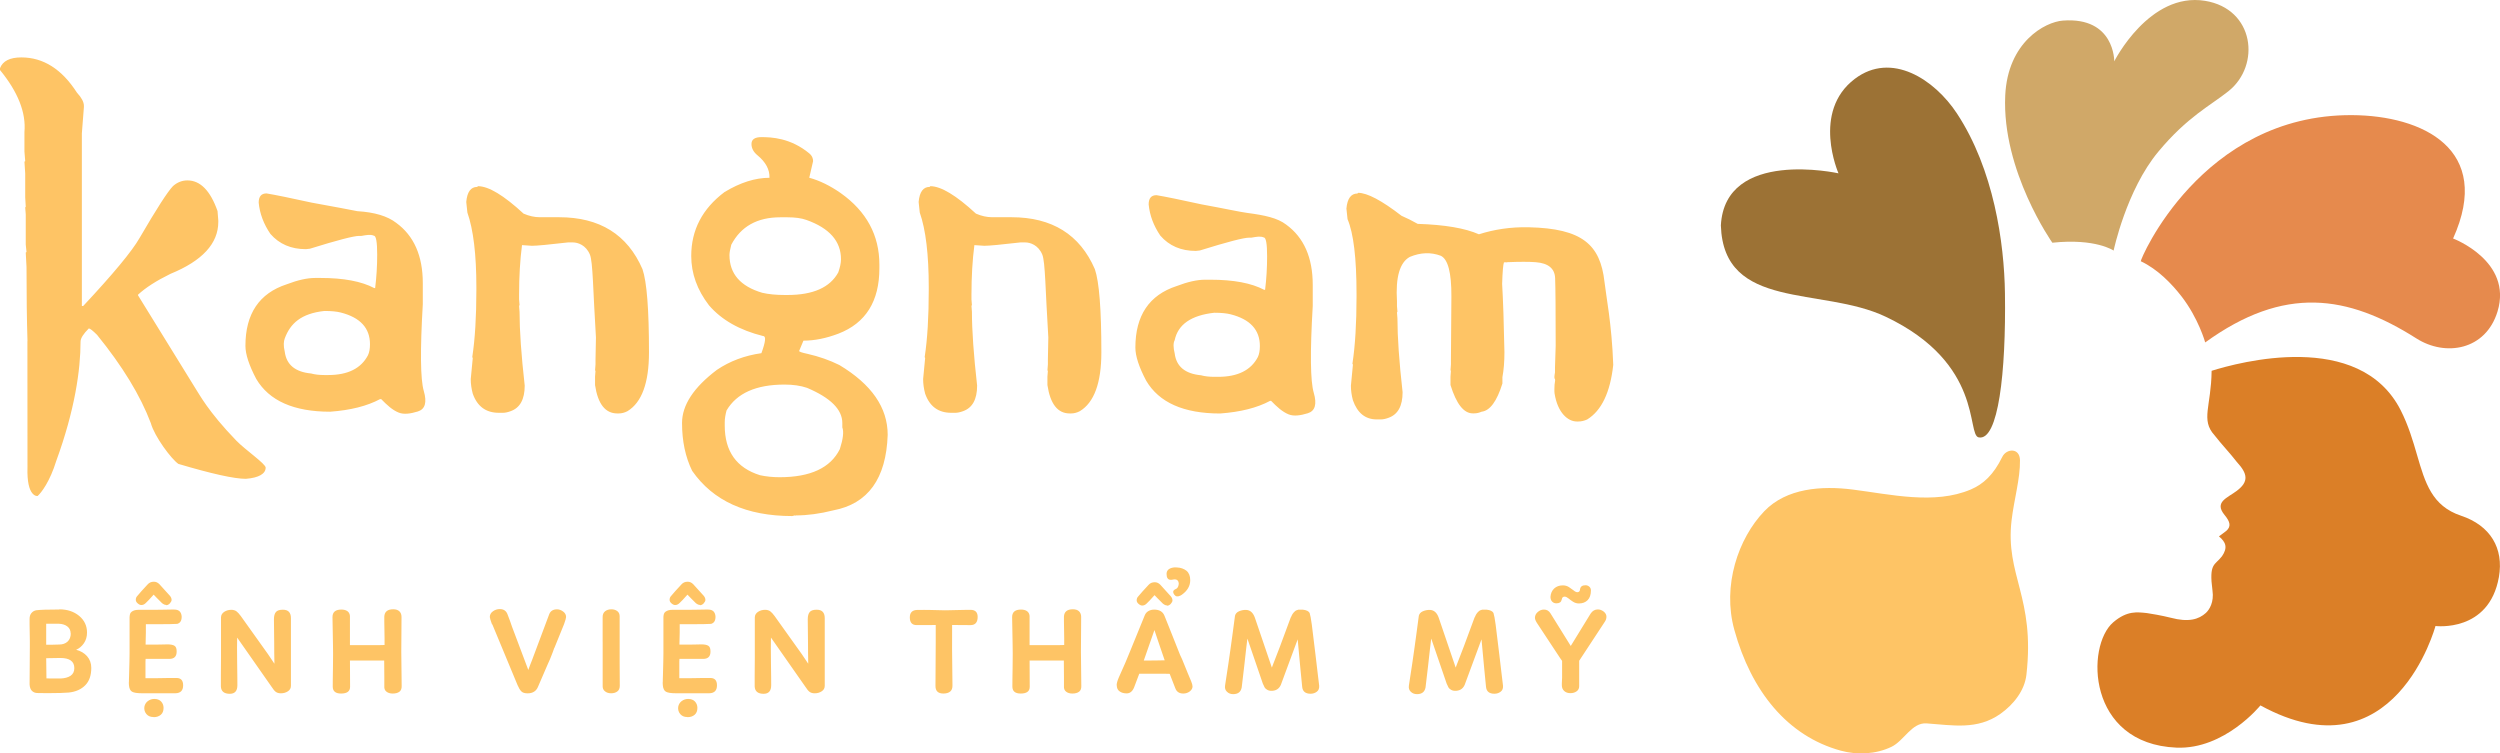 <?xml version="1.0" encoding="utf-8"?>
<!-- Generator: Adobe Illustrator 25.3.1, SVG Export Plug-In . SVG Version: 6.00 Build 0)  -->
<svg version="1.1" id="Layer_1" xmlns="http://www.w3.org/2000/svg" xmlns:xlink="http://www.w3.org/1999/xlink" x="0px" y="0px"
	 viewBox="0 0 978.49 294.88" style="enable-background:new 0 0 978.49 294.88;" xml:space="preserve">
<style type="text/css">
	.st0{fill:#282828;}
	.st1{fill:#003C77;}
	.st2{fill:#FEC465;}
	.st3{fill:#9C7235;}
	.st4{fill:none;stroke:#FFFFFF;stroke-miterlimit:10;}
	.st5{fill:#F79151;}
	.st6{fill:#F6871F;}
	.st7{fill:#D0A868;}
	.st8{fill:#FFFFFF;}
	.st9{fill:#E68A4D;}
	.st10{fill:#DB7F27;}
</style>
<g>
	<path class="st2" d="M165.86,153c1.32,4.49,0.54,7.17-2.33,8.05c-2.87,0.88-5.44,1.25-7.47,0.44c-2.47-0.98-4.63-2.99-6.86-5.28
		h-0.44c-5.05,2.7-11.56,4.35-19.53,4.93c-14.25,0-23.9-4.28-28.95-12.85c-2.81-5.33-4.22-9.64-4.22-12.93
		c0-12.55,5.4-20.59,16.19-24.1c4.28-1.64,7.98-2.47,11.09-2.47h2.11c9.03,0,16.04,1.32,21.03,3.96h0.35
		c0.53-4.28,0.8-8.65,0.8-13.11c0-4.93-0.44-7.4-1.32-7.4c-1.35-0.58-2.88-0.24-4.84,0.09c-0.22,0.04-0.66,0-0.89,0
		c-2.11,0-8.53,1.67-19.27,5.01l-1.58,0.18c-5.81,0-10.44-1.99-13.9-5.98c-2.64-3.87-4.17-7.95-4.58-12.23
		c0-2.41,1.03-3.61,3.08-3.61c3.52,0.59,9.41,1.79,17.68,3.61c9.03,1.64,14.99,2.76,17.86,3.34c6.75,0.41,11.82,1.94,15.22,4.58
		c6.92,5.04,10.39,12.9,10.39,23.58v8.27C164.42,137.21,164.55,148.51,165.86,153 M111.45,137.64c0.65,5.1,4.08,7.95,10.3,8.54
		c1.47,0.41,3.22,0.61,5.28,0.61h1.41c7.69,0,12.87-2.58,15.58-7.74c0.53-1.12,0.79-2.55,0.79-4.32c0-6.33-3.82-10.47-11.44-12.41
		c-1.58-0.41-3.73-0.61-6.42-0.61c-9.04,1-13.3,4.83-15.49,10.73C111.03,133.59,110.86,135.24,111.45,137.64 M186.8,73.15
		c-2.52,0-3.96,1.96-4.31,5.89l0.44,4.14c2.35,6.69,3.52,16.46,3.52,29.29v1.06c0,10.44-0.53,19.15-1.59,26.13v0.17l0.18,0.27
		l-0.79,8.27c0,1.88,0.26,3.78,0.79,5.72c1.76,4.98,5.16,7.48,10.21,7.48h1.58c0.88,0,1.88-0.21,2.99-0.62
		c3.7-1.29,5.55-4.63,5.55-10.03c-1.35-11.97-2.02-21.59-2.02-28.86l-0.18-2.37l0.18-0.27l-0.18-2.2v-1.93
		c0-7.04,0.38-13.49,1.14-19.35l3.87,0.26c1.88,0,6.6-0.44,14.16-1.32h1.85c1.99,0,5.14,1.04,6.69,4.75
		c1.21,2.89,1.2,13.93,2.37,32.46l-0.17,8.62v1.93l-0.18,2.37l0.18,0.09l-0.18,2.29v3.34c1.11,7.39,4.02,11.09,8.71,11.09h0.53
		c1.17,0,2.31-0.3,3.43-0.88c5.63-3.4,8.44-11.09,8.44-23.05c0-16.77-0.85-27.63-2.55-32.55c-5.87-13.55-16.75-20.32-32.64-20.32
		h-7.56c-2.06,0-4.17-0.47-6.34-1.41c-7.75-7.16-13.69-10.74-17.86-10.74L186.8,73.15z M298,53.67c3.93,0,11.41,0.3,18.74,6.36
		c1.29,1.06,1.49,2.3,1.49,2.92v0.17l-1.49,6.45c4.04,1.09,8.15,3.1,12.32,6.01c10.09,7.16,15.13,16.5,15.13,28.02v1.37
		c0,12.95-5.33,21.48-16.01,25.61c-4.81,1.83-9.38,2.75-13.72,2.75l-1.68,4.04c0,0.29,1.08,0.66,3.26,1.12
		c4.52,1.03,8.68,2.49,12.49,4.38c12.61,7.56,18.91,16.67,18.91,27.33c-0.58,17.12-7.68,26.98-21.29,29.55
		c-5.22,1.32-10.12,1.98-14.69,1.98v0.25l-0.17-0.25h-0.18l-1.05,0.25c-17.89,0-30.94-5.9-39.15-17.7
		c-2.64-5.39-3.96-11.63-3.96-18.73c0-6.99,4.55-13.92,13.64-20.79c5.1-3.44,10.91-5.61,17.42-6.53c1.64-4.46,1.88-6.7,0.7-6.7
		c-9.21-2.29-16.27-6.3-21.21-12.03c-4.63-6.02-6.95-12.46-6.95-19.33c0-10.14,4.34-18.47,13.02-25c6.16-3.73,12.03-5.59,17.6-5.59
		c0.12-3.21-1.47-6.16-4.75-8.85c-1.52-1.26-2.29-2.72-2.29-4.38C294.13,54.56,295.42,53.67,298,53.67 M283.66,165.29v1.29
		c0,10.08,4.61,16.56,13.82,19.42c2.41,0.52,4.96,0.78,7.65,0.78c12.09,0,19.95-3.67,23.58-11c1.29-4.01,1.61-6.85,0.97-8.51v-1.72
		c0-5.27-4.61-9.86-13.81-13.75c-2.52-0.86-5.45-1.28-8.8-1.28c-11.14,0-18.71,3.37-22.7,10.13
		C283.9,162.37,283.66,163.92,283.66,165.29 M285.51,99.82c0,7.33,4.28,12.26,12.85,14.78c2.46,0.57,5.4,0.86,8.8,0.86h1.06
		c10.03,0,16.66-2.95,19.88-8.85c0.7-2,1.06-3.72,1.06-5.15c0-7.04-4.52-12.18-13.55-15.38c-1.93-0.69-4.4-1.03-7.39-1.03h-2.81
		c-9.04,0-15.43,3.58-19.19,10.74C285.74,97.61,285.51,98.96,285.51,99.82 M363.87,73.15c-2.53,0-3.96,1.96-4.32,5.89l0.44,4.14
		c2.35,6.69,3.52,16.46,3.52,29.29v1.06c0,10.44-0.52,19.15-1.58,26.13v0.17l0.17,0.27l-0.79,8.27c0,1.88,0.27,3.78,0.79,5.72
		c1.76,4.98,5.16,7.48,10.21,7.48h1.59c0.88,0,1.87-0.21,2.99-0.62c3.7-1.29,5.55-4.63,5.55-10.03
		c-1.35-11.97-2.03-21.59-2.03-28.86l-0.18-2.37l0.18-0.27l-0.18-2.2v-1.93c0-7.04,0.38-13.49,1.14-19.35l3.87,0.26
		c1.88,0,6.6-0.44,14.16-1.32h1.85c1.99,0,5.14,1.04,6.69,4.75c1.2,2.89,1.2,13.93,2.37,32.46l-0.17,8.62v1.93l-0.18,2.37l0.18,0.09
		l-0.18,2.29v3.34c1.11,7.39,4.02,11.09,8.71,11.09h0.53c1.17,0,2.31-0.3,3.43-0.88c5.63-3.4,8.44-11.09,8.44-23.05
		c0-16.77-0.85-27.63-2.55-32.55c-5.87-13.55-16.75-20.32-32.64-20.32h-7.56c-2.06,0-4.17-0.47-6.34-1.41
		c-7.74-7.16-13.7-10.74-17.86-10.74L363.87,73.15z M514.19,153.7c1.32,4.49,0.54,7.17-2.33,8.05c-2.88,0.88-5.44,1.25-7.48,0.44
		c-2.46-0.98-4.63-2.99-6.86-5.28h-0.44c-5.04,2.7-11.55,4.35-19.53,4.93c-14.26,0-23.9-4.28-28.95-12.85
		c-2.82-5.33-4.22-9.65-4.22-12.94c0-12.55,5.4-20.59,16.19-24.1c4.29-1.64,7.98-2.47,11.09-2.47h2.11c9.04,0,16.04,1.32,21.03,3.96
		h0.35c0.53-4.28,0.79-8.65,0.79-13.11c0-4.93-0.44-7.4-1.32-7.4c-1.35-0.58-2.88-0.24-4.84,0.09c-0.21,0.03-0.65,0-0.87,0
		c-2.12,0-8.54,1.67-19.27,5.01l-1.59,0.18c-5.81,0-10.44-1.99-13.9-5.98c-2.64-3.87-4.16-7.95-4.57-12.23
		c0-2.41,1.02-3.61,3.07-3.61c3.53,0.59,9.42,1.79,17.69,3.61c9.03,1.64,14.95,2.96,17.86,3.34c6.7,0.88,11.81,1.94,15.22,4.58
		c6.92,5.04,10.38,12.9,10.38,23.58v8.27C512.73,137.91,512.87,149.21,514.19,153.7 M459.77,138.34c0.64,5.1,4.07,7.95,10.29,8.54
		c1.46,0.41,3.23,0.61,5.28,0.61h1.41c7.68,0,12.88-2.58,15.57-7.74c0.53-1.12,0.79-2.55,0.79-4.32c0-6.33-3.81-10.47-11.44-12.41
		c-1.58-0.41-3.72-0.61-6.42-0.61c-9.03,1-14.19,4.58-15.48,10.73C459.18,134.22,459.18,135.94,459.77,138.34 M627.99,110.32
		c-1.64-14.61-8.75-20.9-29.65-21.37c-7.15-0.16-13.62,0.87-19.5,2.75c-5.4-2.39-13.38-3.75-23.96-4.08
		c-2.06-1.17-4.17-2.23-6.34-3.17c-7.74-5.98-13.41-8.98-16.98-8.98l-0.26,0.27c-2.52,0-3.96,1.96-4.32,5.89l0.44,4.14
		c2.35,5.52,3.52,15.28,3.52,29.29v1.06c0,10.44-0.53,19.15-1.59,26.13v0.17l0.18,0.27l-0.79,8.27c0,1.88,0.26,3.78,0.79,5.72
		c1.76,4.98,4.87,7.48,9.33,7.48h1.58c0.88,0,1.88-0.21,2.99-0.62c3.69-1.29,5.54-4.63,5.54-10.03
		c-1.35-11.97-2.02-21.59-2.02-28.86l-0.18-2.37l0.18-0.27l-0.18-2.2v-1.93c-0.58-9.38,1.08-15.16,5.02-17.33
		c4.23-1.76,8.27-1.9,12.14-0.44c2.81,1.35,4.19,6.66,4.14,15.93l-0.18,24.63v1.94l-0.17,2.37l0.17,0.09l-0.17,2.29v3.34
		c2.29,7.39,5.19,11.09,8.71,11.09h0.52c1,0,1.98-0.22,2.93-0.65c3.27-0.37,5.99-4.05,8.16-11.05v-2.46
		c0.53-2.86,0.79-6.11,0.79-9.77c-0.21-11.28-0.52-20.19-0.9-26.77c0.16-4.77,0.39-7.57,0.71-8.41c0.21-0.01,0.41-0.02,0.62-0.03
		c0.19,0.08,0.41,0.07,0.65-0.03c4.84-0.2,8.56-0.2,11.15,0c4.93,0.38,7.47,2.46,7.61,6.25c0.15,3.78,0.22,12.6,0.22,26.44
		l-0.27,8.53v1.94c0,0-0.38,1.82-0.17,2.38c0.02,0.06,0.15,0.12,0.17,0.18c0.19,0.52-0.15,1.65-0.17,2.2
		c-0.03,0.86-0.13,2.58,0,3.43c1.19,7.61,5.24,11,8.71,11h0.61c1.12,0,2.26-0.26,3.44-0.79c5.63-3.46,9.03-10.59,10.21-21.38
		C630.83,126.65,628.63,116.05,627.99,110.32 M54,115.56v-0.2c2.96-2.75,7.19-5.47,12.7-8.17c12.49-5.1,18.74-11.88,18.74-20.35
		v-0.51l-0.3-3.73c-2.82-7.99-6.75-11.99-11.79-11.99c-2.08,0-3.97,0.74-5.64,2.22c-2.09,2.15-6.45,8.93-13.1,20.35
		c-2.96,5.17-10.31,14.03-22.06,26.6h-0.51V52.19l0.8-10.27v-0.51c0-1.47-0.91-3.19-2.72-5.14c-5.91-9.2-13.16-13.8-21.76-13.8
		c-4.5,0-7.29,1.41-8.36,4.23v0.71c7.05,8.59,10.24,16.69,9.57,24.28v7.65l0.3,3.73l-0.3,0.21l0.3,4.63v9.37l0.21,3.63l-0.21,0.3
		l0.21,2.72v11.79l0.3,2.92l-0.3,0.2l0.3,5.64c0,11.24,0.13,20.9,0.38,29.06h-0.03l0.03,49.32c-0.39,11.94,3.95,11.28,3.95,11.28
		c1.48-1.28,4.84-5.71,7.32-13.77c7.26-19.88,9.5-35.6,9.5-46.68c0-1.28,1.08-2.99,3.23-5.14c0.46,0,1.55,0.84,3.23,2.52
		c9.94,12.23,16.96,23.74,21.05,34.56c1.42,5.24,8.09,14.12,10.78,15.94c13.1,3.89,21.9,5.84,26.4,5.84
		c5.18-0.4,7.76-2.04,7.76-4.39c0-1.48-8.05-7.01-11.44-10.51c-11.17-11.51-14.75-18.62-15.66-19.88L54,115.56z"/>
	<path class="st2" d="M23.2,238.49c3.13,0,5.72,0.86,7.8,2.58c2.04,1.72,3.06,3.89,3.06,6.51c0,1.6-0.4,2.98-1.2,4.16
		c-0.83,1.21-1.85,2.07-3.06,2.58c1.75,0.45,3.17,1.28,4.26,2.49c1.12,1.28,1.67,2.81,1.67,4.59c0,2.93-0.78,5.2-2.34,6.79
		c-1.6,1.63-3.75,2.58-6.46,2.87c-0.8,0.06-1.88,0.12-3.25,0.17c-1.37,0.05-3.06,0.07-5.07,0.07l-3.92-0.05
		c-0.89,0-1.63-0.29-2.2-0.86c-0.54-0.54-0.85-1.39-0.91-2.54l0.05-6.84l0.05-7.94c0-0.64,0-1.4,0-2.3c0-0.89-0.02-1.95-0.05-3.16
		c-0.03-1.21-0.05-2.26-0.05-3.16c0-0.89,0-1.64,0-2.25c0-0.92,0.24-1.67,0.72-2.25c0.51-0.61,1.15-0.97,1.91-1.1
		c1.47-0.19,4.48-0.29,9.04-0.29L23.2,238.49z M27.65,247.91c0-1.15-0.43-2.06-1.3-2.73c-0.83-0.64-1.94-0.99-3.32-1.05h-1.44h-2.12
		h-1.39v8.23c0.8,0,1.62-0.01,2.45-0.02c0.83-0.02,1.7-0.04,2.6-0.07c1.38,0,2.48-0.38,3.32-1.15c0.83-0.77,1.25-1.85,1.25-3.25
		L27.65,247.91z M18.08,257.62l0.1,7.89c0.26,0.03,0.83,0.05,1.73,0.05s2.16,0,3.8,0c1.6-0.06,2.9-0.41,3.89-1.05
		c0.99-0.67,1.49-1.67,1.49-3.01c0-2.65-1.83-3.97-5.48-3.97L18.08,257.62z M50.71,241.55c0.03-0.48,0.1-0.89,0.19-1.24
		c0.1-0.35,0.32-0.65,0.67-0.91c0.67-0.48,1.53-0.72,2.58-0.72h1.91c1.47,0,2.87,0,4.21,0c1.34,0,2.63-0.02,3.88-0.05
		c1.24-0.03,2.2-0.05,2.87-0.05c0.67,0,1.07,0,1.2,0c0.92,0,1.63,0.24,2.11,0.72c0.45,0.48,0.7,1.12,0.77,1.91
		c0.06,1.63-0.51,2.62-1.72,2.97c-0.67,0.1-4.21,0.14-10.62,0.14h-1.67v3.3l-0.1,4.35v0.33h1.53c1.34,0,2.6-0.01,3.78-0.02
		c1.18-0.02,2.28-0.04,3.3-0.07c1.24,0,2.15,0.19,2.73,0.57s0.84,1.16,0.81,2.34c-0.03,1.85-0.99,2.77-2.87,2.77h-9.28
		c-0.03,0.26-0.05,0.61-0.05,1.05c0,0.45,0,0.99,0,1.63v4.88c1.91,0,3.64-0.01,5.17-0.02c1.53-0.02,2.87-0.04,4.02-0.07h1.58h1.39
		c1.72,0,2.58,0.96,2.58,2.87c0,2.01-0.99,3.05-2.97,3.11H55.59c-1.91,0-3.22-0.21-3.92-0.62c-0.7-0.41-1.1-1.28-1.2-2.58
		c-0.06-0.61-0.06-1.13,0-1.58c0-0.06,0-0.27,0-0.62c0-0.35,0.02-0.86,0.05-1.53c0.03-1.34,0.08-3.16,0.14-5.45
		c0.03-1.15,0.05-2.25,0.05-3.3c0-1.05,0-2.07,0-3.06v-5.55v-5.45V241.55z M65.02,236.76c-0.41,0.03-0.94-0.19-1.58-0.67
		c-0.8-0.8-1.47-1.47-2.01-2.01c-0.54-0.54-0.97-0.99-1.29-1.34c-0.73,0.83-1.36,1.52-1.87,2.06c-0.51,0.54-0.93,0.96-1.24,1.24
		c-0.51,0.51-1.08,0.77-1.72,0.77c-0.45,0-0.93-0.22-1.44-0.67c-0.48-0.41-0.72-0.88-0.72-1.39c0-0.61,0.21-1.12,0.62-1.53
		c0.45-0.54,1-1.18,1.65-1.91c0.65-0.73,1.44-1.59,2.37-2.58c0.61-0.7,1.42-1.05,2.44-1.05c0.8,0,1.51,0.32,2.15,0.96
		c1.56,1.69,2.95,3.22,4.16,4.59c0.41,0.51,0.62,1.04,0.62,1.58c0,0.38-0.22,0.83-0.67,1.34c-0.45,0.48-0.93,0.72-1.44,0.72
		L65.02,236.76z M59.99,280.64c-1.12,0-2.01-0.38-2.68-1.15c-0.67-0.8-0.94-1.74-0.81-2.82c0.16-0.93,0.61-1.67,1.34-2.25
		c0.77-0.57,1.61-0.86,2.54-0.86c1.15,0,2.04,0.33,2.68,1c0.64,0.7,0.96,1.53,0.96,2.49c0,1.18-0.35,2.07-1.05,2.68
		c-0.73,0.64-1.66,0.96-2.77,0.96L59.99,280.64z M92.91,268.2c0,2.23-0.99,3.35-2.97,3.35c-2.23,0-3.4-0.96-3.49-2.87
		c0-1.02,0-2.47,0-4.35c0-1.88,0.02-4.21,0.05-6.99v-10.29v-5.45c0.03-0.89,0.46-1.61,1.29-2.15c0.8-0.51,1.71-0.77,2.73-0.77
		c0.8,0,1.47,0.19,2.01,0.57c0.51,0.38,1.08,1,1.72,1.87L104.87,256l2.54,3.78c-0.03-1.47-0.06-2.88-0.07-4.23
		c-0.02-1.36-0.02-2.67-0.02-3.95l-0.1-9.23c0-1.31,0.27-2.26,0.81-2.87c0.51-0.57,1.4-0.86,2.68-0.86c2.11,0,3.16,1.1,3.16,3.3
		v16.22v3.78v6.46c0,0.93-0.38,1.64-1.15,2.15c-0.8,0.54-1.72,0.81-2.77,0.81c-0.83,0-1.5-0.19-2.01-0.57
		c-0.48-0.35-1.02-1-1.63-1.96l-13.49-19.28c-0.06,2.07-0.06,5.36,0,9.86c0.03,2.27,0.06,4.11,0.07,5.53
		c0.02,1.42,0.02,2.45,0.02,3.09V268.2z M157.21,268.53c0.03,0.99-0.26,1.72-0.86,2.2c-0.64,0.48-1.52,0.72-2.63,0.72
		c-1.02,0-1.83-0.24-2.44-0.72c-0.64-0.48-0.93-1.2-0.86-2.15v-3.59l-0.05-6.46h-13.4l0.05,10.29c0,1.75-1.18,2.63-3.54,2.63
		c-2.17,0-3.25-0.91-3.25-2.73c0-0.64,0.01-1.59,0.02-2.87c0.02-1.28,0.04-2.89,0.07-4.83c0.06-3.89,0.06-6.89,0-8.99l-0.19-10.48
		c0-1.98,1.16-2.97,3.49-2.97c0.96,0,1.74,0.21,2.34,0.62c0.61,0.45,0.94,1.07,1,1.87v11.43h0.91h1.44h1.63h3.73h3.83l2.01-0.05
		c0-0.77,0-1.65,0-2.66c0-1-0.02-2.14-0.05-3.42c-0.03-1.28-0.05-2.33-0.05-3.16c0-0.83,0-1.45,0-1.87c0.1-1.91,1.26-2.87,3.49-2.87
		c1.05,0,1.85,0.26,2.39,0.77c0.57,0.54,0.86,1.28,0.86,2.2c0,0.22-0.01,1.46-0.02,3.71c-0.02,2.25-0.04,5.56-0.07,9.93
		L157.21,268.53z M192.57,244.37c-0.57-1.56-0.86-2.52-0.86-2.87c0-0.92,0.41-1.67,1.24-2.25c0.8-0.57,1.69-0.86,2.68-0.86
		c1.5,0,2.5,0.69,3.01,2.06c0.7,1.79,1.28,3.37,1.72,4.74l6.41,17.03c0.06-0.19,0.16-0.45,0.29-0.79c0.13-0.33,0.27-0.73,0.43-1.17
		c0.35-0.96,0.59-1.56,0.72-1.82l6.75-18.04c0.51-1.28,1.53-1.91,3.06-1.91c0.83,0,1.63,0.29,2.39,0.86
		c0.77,0.57,1.15,1.29,1.15,2.15c0,0.38-0.26,1.29-0.77,2.73c-0.38,1.02-1.63,4.08-3.73,9.19c-0.06,0.1-0.13,0.22-0.19,0.36
		c-0.06,0.14-0.13,0.33-0.19,0.55c-0.06,0.22-0.17,0.51-0.31,0.86c-0.14,0.35-0.31,0.78-0.5,1.29c-0.19,0.51-0.41,1.05-0.65,1.63
		c-0.24,0.57-0.52,1.2-0.84,1.87l-3.78,8.76c-0.7,1.75-2.07,2.63-4.11,2.63c-1.12,0-1.93-0.25-2.44-0.77
		c-0.51-0.51-1-1.32-1.48-2.44l-9.9-23.83L192.57,244.37z M235.87,251.21v-4.4v-5.22c-0.03-1.02,0.29-1.8,0.96-2.34
		c0.64-0.51,1.47-0.77,2.49-0.77c0.89,0,1.66,0.24,2.3,0.72c0.61,0.48,0.91,1.15,0.91,2.01v11.34v7.46l0.05,8.42
		c0,0.99-0.32,1.72-0.96,2.2c-0.64,0.48-1.45,0.72-2.44,0.72c-0.99,0-1.8-0.27-2.44-0.81c-0.64-0.51-0.93-1.28-0.86-2.3v-2.01v-2.25
		v-12.87V251.21z M259.65,241.55c0.03-0.48,0.1-0.89,0.19-1.24c0.1-0.35,0.32-0.65,0.67-0.91c0.67-0.48,1.53-0.72,2.58-0.72H265
		c1.47,0,2.87,0,4.21,0s2.63-0.02,3.88-0.05c1.24-0.03,2.2-0.05,2.87-0.05c0.67,0,1.07,0,1.2,0c0.92,0,1.63,0.24,2.11,0.72
		c0.45,0.48,0.7,1.12,0.77,1.91c0.06,1.63-0.51,2.62-1.72,2.97c-0.67,0.1-4.21,0.14-10.62,0.14h-1.67v3.3l-0.1,4.35v0.33h1.53
		c1.34,0,2.6-0.01,3.78-0.02c1.18-0.02,2.28-0.04,3.3-0.07c1.24,0,2.15,0.19,2.73,0.57s0.84,1.16,0.81,2.34
		c-0.03,1.85-0.99,2.77-2.87,2.77h-9.28c-0.03,0.26-0.05,0.61-0.05,1.05c0,0.45,0,0.99,0,1.63v4.88c1.91,0,3.64-0.01,5.17-0.02
		c1.53-0.02,2.87-0.04,4.02-0.07h1.58h1.39c1.72,0,2.58,0.96,2.58,2.87c0,2.01-0.99,3.05-2.97,3.11h-13.11
		c-1.91,0-3.22-0.21-3.92-0.62c-0.7-0.41-1.1-1.28-1.2-2.58c-0.06-0.61-0.06-1.13,0-1.58c0-0.06,0-0.27,0-0.62
		c0-0.35,0.02-0.86,0.05-1.53c0.03-1.34,0.08-3.16,0.14-5.45c0.03-1.15,0.05-2.25,0.05-3.3c0-1.05,0-2.07,0-3.06v-5.55v-5.45V241.55
		z M273.95,236.76c-0.41,0.03-0.94-0.19-1.58-0.67c-0.8-0.8-1.47-1.47-2.01-2.01c-0.54-0.54-0.97-0.99-1.29-1.34
		c-0.73,0.83-1.36,1.52-1.87,2.06c-0.51,0.54-0.93,0.96-1.24,1.24c-0.51,0.51-1.08,0.77-1.72,0.77c-0.45,0-0.93-0.22-1.44-0.67
		c-0.48-0.41-0.72-0.88-0.72-1.39c0-0.61,0.21-1.12,0.62-1.53c0.45-0.54,1-1.18,1.65-1.91c0.65-0.73,1.44-1.59,2.37-2.58
		c0.61-0.7,1.42-1.05,2.44-1.05c0.8,0,1.51,0.32,2.15,0.96c1.56,1.69,2.95,3.22,4.16,4.59c0.41,0.51,0.62,1.04,0.62,1.58
		c0,0.38-0.22,0.83-0.67,1.34c-0.45,0.48-0.93,0.72-1.44,0.72L273.95,236.76z M268.93,280.64c-1.12,0-2.01-0.38-2.68-1.15
		c-0.67-0.8-0.94-1.74-0.81-2.82c0.16-0.93,0.61-1.67,1.34-2.25c0.77-0.57,1.61-0.86,2.54-0.86c1.15,0,2.04,0.33,2.68,1
		c0.64,0.7,0.96,1.53,0.96,2.49c0,1.18-0.35,2.07-1.05,2.68c-0.73,0.64-1.66,0.96-2.77,0.96L268.93,280.64z M301.84,268.2
		c0,2.23-0.99,3.35-2.97,3.35c-2.23,0-3.4-0.96-3.49-2.87c0-1.02,0-2.47,0-4.35c0-1.88,0.02-4.21,0.05-6.99v-10.29v-5.45
		c0.03-0.89,0.46-1.61,1.29-2.15c0.8-0.51,1.71-0.77,2.73-0.77c0.8,0,1.47,0.19,2.01,0.57c0.51,0.38,1.08,1,1.72,1.87L313.8,256
		l2.54,3.78c-0.03-1.47-0.06-2.88-0.07-4.23c-0.02-1.36-0.02-2.67-0.02-3.95l-0.1-9.23c0-1.31,0.27-2.26,0.81-2.87
		c0.51-0.57,1.4-0.86,2.68-0.86c2.11,0,3.16,1.1,3.16,3.3v16.22v3.78v6.46c0,0.93-0.38,1.64-1.15,2.15
		c-0.8,0.54-1.72,0.81-2.77,0.81c-0.83,0-1.5-0.19-2.01-0.57c-0.48-0.35-1.02-1-1.63-1.96l-13.49-19.28c-0.06,2.07-0.06,5.36,0,9.86
		c0.03,2.27,0.06,4.11,0.07,5.53c0.02,1.42,0.02,2.45,0.02,3.09V268.2z M371.12,238.85c0.73-0.02,1.79-0.04,3.16-0.07
		c1.37-0.03,2.52-0.06,3.44-0.07c0.92-0.02,1.64-0.02,2.15-0.02c1.85,0,2.78,0.93,2.78,2.77c0,2.14-0.94,3.21-2.82,3.21l-7.18-0.05
		v1.91c-0.06,3.13-0.02,10.35,0.14,21.67c0.03,1.12-0.26,1.93-0.86,2.44c-0.64,0.54-1.53,0.81-2.68,0.81
		c-2.14,0-3.17-1.04-3.11-3.11l0.1-17.22v-3.21v-3.3c-0.61,0.03-1.52,0.05-2.75,0.05c-1.23,0-2.8,0-4.71,0c-1.79,0-2.68-1-2.68-3.01
		c0-1.88,0.94-2.85,2.82-2.92h1.29c0.35,0,0.83-0.01,1.44-0.02c0.61-0.02,1.32-0.01,2.15,0.02l6.03,0.14
		C369.96,238.87,370.39,238.86,371.12,238.85z M423.22,268.53c0.03,0.99-0.26,1.72-0.86,2.2c-0.64,0.48-1.52,0.72-2.63,0.72
		c-1.02,0-1.83-0.24-2.44-0.72c-0.64-0.48-0.93-1.2-0.86-2.15v-3.59l-0.05-6.46h-13.4l0.05,10.29c0,1.75-1.18,2.63-3.54,2.63
		c-2.17,0-3.25-0.91-3.25-2.73c0-0.64,0.01-1.59,0.02-2.87c0.02-1.28,0.04-2.89,0.07-4.83c0.06-3.89,0.06-6.89,0-8.99l-0.19-10.48
		c0-1.98,1.16-2.97,3.49-2.97c0.96,0,1.74,0.21,2.34,0.62c0.61,0.45,0.94,1.07,1,1.87v11.43h0.91h1.44h1.63h3.73h3.83l2.01-0.05
		c0-0.77,0-1.65,0-2.66c0-1-0.02-2.14-0.05-3.42c-0.03-1.28-0.05-2.33-0.05-3.16c0-0.83,0-1.45,0-1.87c0.1-1.91,1.26-2.87,3.49-2.87
		c1.05,0,1.85,0.26,2.39,0.77c0.57,0.54,0.86,1.28,0.86,2.2c0,0.22-0.01,1.46-0.02,3.71c-0.02,2.25-0.04,5.56-0.07,9.93
		L423.22,268.53z M437.05,268.25c0-0.73,0.27-1.74,0.81-3.01c2.04-4.5,3.52-7.94,4.45-10.33l5.74-14.07
		c0.29-0.73,0.77-1.29,1.44-1.67c0.67-0.38,1.42-0.57,2.25-0.57c2.04,0,3.38,0.8,4.02,2.39c0.13,0.32,0.7,1.75,1.72,4.28
		c1.02,2.54,2.49,6.23,4.4,11.08c0.13,0.19,0.25,0.46,0.38,0.81c0.13,0.35,0.25,0.62,0.38,0.81c0.89,2.2,1.63,4.02,2.22,5.45
		c0.59,1.44,1.04,2.52,1.36,3.25c0.35,0.86,0.53,1.53,0.53,2.01c0,0.7-0.35,1.34-1.05,1.91c-0.73,0.57-1.6,0.86-2.58,0.86
		c-1.56,0-2.6-0.69-3.11-2.06l-2.2-5.65c-0.32-0.03-1.09-0.05-2.32-0.05c-1.23,0-2.94,0-5.14,0h-4.45l-2.06,5.45
		c-0.64,1.5-1.6,2.25-2.87,2.25c-1.08,0-1.99-0.25-2.73-0.77c-0.77-0.51-1.15-1.32-1.15-2.44L437.05,268.25z M456.76,236.96
		c-0.41,0.03-0.94-0.19-1.58-0.67c-0.8-0.8-1.47-1.47-2.01-2.01c-0.54-0.54-0.97-0.99-1.29-1.34c-0.73,0.83-1.36,1.52-1.87,2.06
		c-0.51,0.54-0.93,0.96-1.24,1.24c-0.51,0.51-1.08,0.77-1.72,0.77c-0.45,0-0.93-0.22-1.44-0.67c-0.48-0.41-0.72-0.88-0.72-1.39
		c0-0.61,0.21-1.12,0.62-1.53c0.45-0.54,1-1.18,1.65-1.91c0.65-0.73,1.44-1.59,2.37-2.58c0.61-0.7,1.42-1.05,2.44-1.05
		c0.8,0,1.51,0.32,2.15,0.96c1.56,1.69,2.95,3.22,4.16,4.59c0.41,0.51,0.62,1.04,0.62,1.58c0,0.38-0.22,0.83-0.67,1.34
		c-0.45,0.48-0.93,0.72-1.44,0.72L456.76,236.96z M451.83,246.62c-0.35,1.02-1.74,4.99-4.16,11.91c1.56,0,3.02-0.01,4.38-0.02
		c1.36-0.02,2.62-0.04,3.8-0.07c-0.16-0.38-0.78-2.2-1.87-5.45c-0.54-1.63-1-2.97-1.36-4.04c-0.37-1.07-0.63-1.86-0.79-2.37V246.62z
		 M465.85,227.1c0,2.23-1.1,4.13-3.3,5.69c-0.26,0.19-0.45,0.3-0.57,0.33c-1.02,0.51-1.8,0.4-2.34-0.33
		c-0.61-0.83-0.62-1.47-0.05-1.91c0.06-0.06,0.14-0.11,0.24-0.14c0.1-0.03,0.17-0.08,0.24-0.14c0.25-0.13,0.43-0.22,0.53-0.29
		c0.26-0.22,0.45-0.52,0.57-0.89c0.13-0.37,0.19-0.73,0.19-1.08l-0.05-0.29c-0.03-0.32-0.16-0.61-0.38-0.86
		c-0.29-0.29-0.64-0.43-1.05-0.43c-0.13,0-0.26,0.01-0.38,0.02c-0.13,0.02-0.27,0.04-0.43,0.07c-0.16,0.03-0.3,0.06-0.43,0.07
		c-0.13,0.02-0.26,0.02-0.38,0.02c-1.12,0-1.67-0.77-1.67-2.3c0-1.34,0.83-2.17,2.49-2.49c0.38-0.1,0.91-0.11,1.58-0.05
		c1.47,0.06,2.71,0.5,3.73,1.29C465.36,224.21,465.85,225.44,465.85,227.1z M488.2,250.11c-0.13,0.93-0.29,2.26-0.48,4
		c-0.19,1.74-0.43,3.9-0.72,6.48c-0.57,5.14-0.91,7.96-1,8.47c-0.32,1.75-1.44,2.63-3.35,2.63c-0.99,0-1.8-0.32-2.44-0.96
		c-0.64-0.61-0.88-1.42-0.72-2.44c0.32-2.04,0.75-4.86,1.29-8.47c0.26-1.82,0.52-3.65,0.79-5.5c0.27-1.85,0.53-3.76,0.79-5.74
		c0.26-1.98,0.47-3.6,0.65-4.86c0.17-1.26,0.29-2.16,0.36-2.7c0.19-0.8,0.72-1.39,1.58-1.77c0.89-0.38,1.82-0.56,2.77-0.53
		c1.59,0.06,2.74,1.08,3.44,3.06l6.27,18.42c0.03,0.06,0.06,0.14,0.07,0.24c0.02,0.1,0.06,0.21,0.12,0.33
		c0.06,0.13,0.1,0.23,0.12,0.31c0.02,0.08,0.04,0.15,0.07,0.22l0.33-0.91c1.47-3.64,3.81-9.86,7.03-18.66l0.19-0.33
		c0.06-0.13,0.11-0.23,0.14-0.31c0.03-0.08,0.06-0.15,0.1-0.22c0.03-0.06,0.07-0.14,0.12-0.22c0.05-0.08,0.1-0.18,0.17-0.31
		c0.13-0.22,0.27-0.41,0.43-0.57l0.48-0.48c0.19-0.19,0.41-0.33,0.67-0.43c0.32-0.13,0.56-0.21,0.72-0.24
		c0.77-0.03,1.34-0.03,1.72,0c1.4,0.16,2.3,0.59,2.68,1.29c0.25,0.73,0.54,2.28,0.86,4.64c0.32,2.39,0.8,6.32,1.44,11.77
		c0.32,2.74,0.6,5.11,0.84,7.1c0.24,1.99,0.44,3.66,0.6,5c0.06,1.02-0.24,1.79-0.91,2.3c-0.7,0.54-1.52,0.81-2.44,0.81
		c-2.01,0-3.11-0.88-3.3-2.63c-0.19-1.82-0.43-4.27-0.72-7.34c-0.29-3.08-0.64-6.85-1.05-11.32l-6.6,17.85
		c-0.73,1.6-2.03,2.36-3.88,2.3c-0.64-0.03-1.18-0.21-1.63-0.53c-0.45-0.29-0.73-0.57-0.86-0.86c-0.06-0.16-0.15-0.35-0.26-0.57
		c-0.11-0.22-0.25-0.51-0.41-0.86l-6.03-17.61L488.2,250.11z M560.15,250.11c-0.13,0.93-0.29,2.26-0.48,4
		c-0.19,1.74-0.43,3.9-0.72,6.48c-0.57,5.14-0.91,7.96-1,8.47c-0.32,1.75-1.44,2.63-3.35,2.63c-0.99,0-1.8-0.32-2.44-0.96
		c-0.64-0.61-0.88-1.42-0.72-2.44c0.32-2.04,0.75-4.86,1.29-8.47c0.26-1.82,0.52-3.65,0.79-5.5c0.27-1.85,0.53-3.76,0.79-5.74
		c0.26-1.98,0.47-3.6,0.65-4.86c0.17-1.26,0.29-2.16,0.36-2.7c0.19-0.8,0.72-1.39,1.58-1.77c0.89-0.38,1.82-0.56,2.77-0.53
		c1.59,0.06,2.74,1.08,3.44,3.06l6.27,18.42c0.03,0.06,0.06,0.14,0.07,0.24c0.02,0.1,0.06,0.21,0.12,0.33
		c0.06,0.13,0.1,0.23,0.12,0.31c0.02,0.08,0.04,0.15,0.07,0.22l0.33-0.91c1.47-3.64,3.81-9.86,7.03-18.66l0.19-0.33
		c0.06-0.13,0.11-0.23,0.14-0.31c0.03-0.08,0.06-0.15,0.1-0.22c0.03-0.06,0.07-0.14,0.12-0.22c0.05-0.08,0.1-0.18,0.17-0.31
		c0.13-0.22,0.27-0.41,0.43-0.57l0.48-0.48c0.19-0.19,0.41-0.33,0.67-0.43c0.32-0.13,0.56-0.21,0.72-0.24
		c0.77-0.03,1.34-0.03,1.72,0c1.4,0.16,2.3,0.59,2.68,1.29c0.25,0.73,0.54,2.28,0.86,4.64c0.32,2.39,0.8,6.32,1.44,11.77
		c0.32,2.74,0.6,5.11,0.84,7.1c0.24,1.99,0.44,3.66,0.6,5c0.06,1.02-0.24,1.79-0.91,2.3c-0.7,0.54-1.52,0.81-2.44,0.81
		c-2.01,0-3.11-0.88-3.3-2.63c-0.19-1.82-0.43-4.27-0.72-7.34c-0.29-3.08-0.64-6.85-1.05-11.32l-6.6,17.85
		c-0.73,1.6-2.03,2.36-3.88,2.3c-0.64-0.03-1.18-0.21-1.63-0.53c-0.45-0.29-0.73-0.57-0.86-0.86c-0.06-0.16-0.15-0.35-0.26-0.57
		c-0.11-0.22-0.25-0.51-0.41-0.86l-6.03-17.61L560.15,250.11z M610.63,257.58l-9.09-13.78c-0.51-0.8-0.77-1.47-0.77-2.01
		c0-0.86,0.37-1.61,1.1-2.25c0.73-0.64,1.55-0.96,2.44-0.96c1.08,0,1.93,0.49,2.54,1.48l7.94,12.77c0.03-0.1,2.61-4.31,7.75-12.63
		c0.73-1.12,1.69-1.67,2.87-1.67c0.8,0,1.56,0.29,2.3,0.86c0.7,0.57,1.05,1.24,1.05,2.01c0,0.73-0.26,1.45-0.77,2.15l-9.9,15.07
		v9.95c0,0.86-0.33,1.53-1,2.01c-0.67,0.48-1.48,0.72-2.44,0.72c-1.02,0-1.83-0.29-2.44-0.86c-0.61-0.57-0.91-1.32-0.91-2.25
		c0-0.19,0-0.44,0-0.74c0-0.3,0.02-0.66,0.05-1.08c0.03-0.41,0.05-0.77,0.05-1.08c0-0.3,0-0.57,0-0.79v-5.84L610.63,257.58z
		 M611.2,234.75c-0.16,0.93-0.85,1.39-2.06,1.39c-0.64,0-1.16-0.21-1.58-0.62c-0.45-0.41-0.69-1.04-0.72-1.87
		c0.1-1.37,0.57-2.47,1.44-3.3c0.89-0.83,2.03-1.24,3.4-1.24c0.89,0,1.69,0.22,2.39,0.67c0.73,0.48,1.34,0.91,1.82,1.29
		c0.51,0.45,0.99,0.69,1.44,0.72c0.7,0,1.07-0.4,1.1-1.2c0.16-1.02,0.88-1.53,2.15-1.53c0.54,0,1.04,0.19,1.48,0.57
		c0.41,0.38,0.62,0.86,0.62,1.44c0,1.69-0.43,2.97-1.29,3.83c-0.86,0.86-1.99,1.29-3.4,1.29c-0.83,0-1.6-0.22-2.3-0.67
		c-0.61-0.38-1.2-0.81-1.77-1.29c-0.54-0.45-1.04-0.69-1.48-0.72c-0.7,0-1.08,0.37-1.15,1.1L611.2,234.75z"/>
	<g>
		<g>
			<path class="st3" d="M765.96,44.44c14.4,21.89,18.49,50.53,18.77,70.38c0.44,30.91-2.58,57.9-10.28,56.37
				c-4.82-0.96,2.06-28.97-36.43-47.24c-25.02-11.88-63.42-2.23-64.48-35.71c1.59-30.28,46.04-20.4,46.04-20.4
				s-10.64-24.12,6.4-36.99C740.32,20.02,757.17,31.07,765.96,44.44z"/>
			<path class="st2" d="M793.13,264.1c-0.7,6.17-5.02,11.66-10.2,15.31c-9.04,6.37-18.6,4.45-28.89,3.72
				c-5.78-0.41-8.8,6.81-13.74,9.18c-6.05,2.91-13.36,3.27-19.85,1.49c-20.84-5.72-35-23.24-41.64-47.28
				c-4.79-17.33,1.52-35.77,11.71-46.42c8.71-9.1,22.53-10.02,34.56-8.5c14.81,1.87,32.08,6.03,46.28-0.02
				c4.89-2.08,8.91-5.76,12.32-12.75c1.61-3.31,6.84-3.7,6.93,1.29c0.13,7.11-2.34,15.5-3.28,23.47
				C784.77,225.22,796.6,233.67,793.13,264.1z"/>
			<path class="st9" d="M837.9,102.25c-0.46-0.22,23.64-57.51,82.67-57.19c27.52,0.15,55.35,13.28,39.56,48.29
				c0,0,23.41,8.8,17.39,28.57c-4.61,15.13-20.32,17.79-31.73,10.55c-26.96-17.11-51.72-20.85-82.68,1.56c0,0-2.6-9.44-9.33-18.1
				C850.05,111.13,844.55,105.38,837.9,102.25z"/>
			<path class="st7" d="M827.26,98.08c0,0-6.96-4.88-23.98-3.08c0,0-19.81-28.07-18.44-57.61c0.97-20.93,15.56-28.81,22.57-29.33
				C827.74,6.54,827.51,24,827.51,24s13.7-27.22,35.51-23.68c19.4,3.15,21.87,25.21,9.25,35.32c-7.08,5.68-16.09,9.99-27.53,23.75
				C832.22,74.44,827.26,98.08,827.26,98.08z"/>
		</g>
		<path class="st10" d="M946.02,178.07c-1.6-5.5-3.34-11.48-6.4-17.51c-16.14-31.73-63.64-18.67-74-15.43
			c-0.16,13.97-4.35,19.16,1.1,25.19c2.83,3.66,5.94,6.83,8.77,10.5c4.23,4.58,4.78,7.66,0.01,11.27c-3.73,2.82-9,4.38-4.81,9.47
			c2.25,2.73,2.61,4.5,0.67,6.23c-1.99,1.49-0.88,0.66-2.87,2.15c2.76,2.26,3.48,4.46,1.19,7.77c-2.81,3.68-5.18,2.55-3.72,13.44
			c0.67,4.53-1.24,7.53-2.6,8.76c-2.75,2.49-6.72,3.75-13.78,1.86c-3.03-0.78-8.29-1.71-9.25-1.81c-3.7-0.37-7.71-1.1-13.21,3.6
			c-10.79,9.23-10.32,47.57,24.73,49.06c18.88,0.8,32.87-16.53,32.87-16.53c52.47,28.74,68.52-31.08,68.52-31.08
			s20.94,2.67,24.81-19.1c2.01-11.31-3.32-20.24-14.82-24.07C951.84,198.04,949.2,189,946.02,178.07z"/>
	</g>
</g>
</svg>
